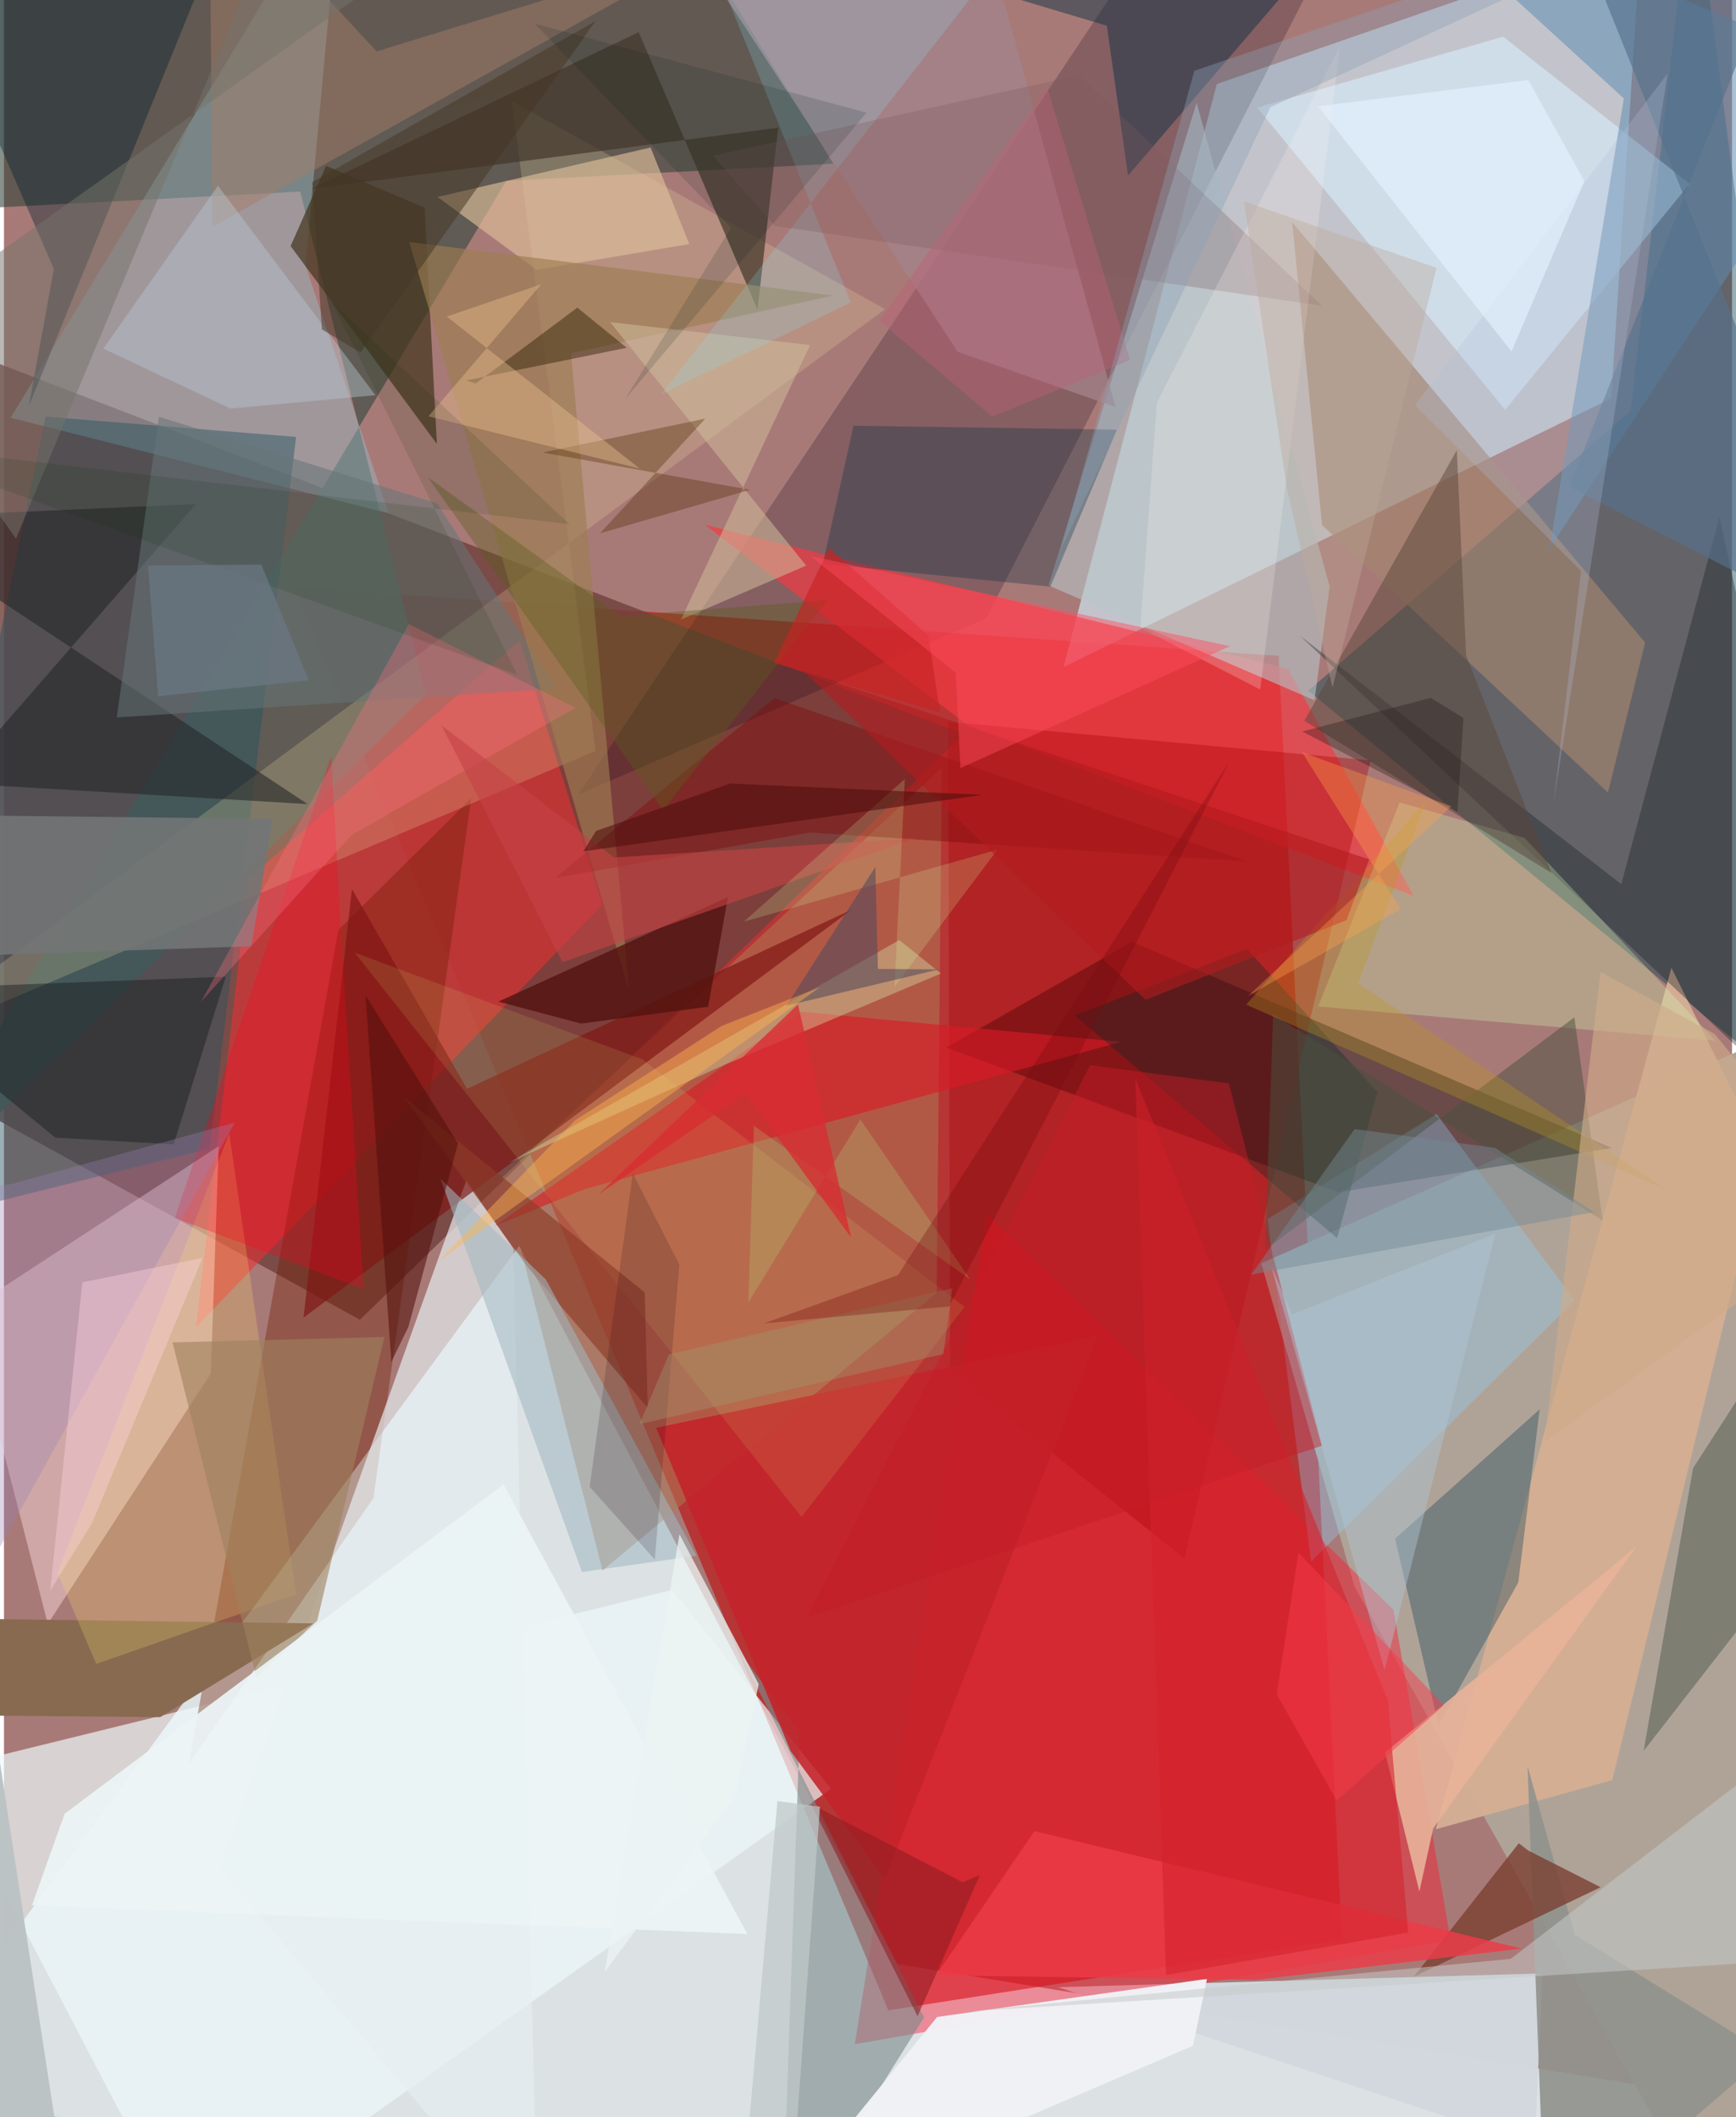 <svg xmlns="http://www.w3.org/2000/svg" width="228" height="278" viewBox="0 0 836 1024"><path fill="#a87a77" d="M0 0h836v1024H0z"/><path fill="#dce2e4" fill-opacity=".992" d="M249.292 602.567L-62 1025.931l960-.082-465.732-75.912z"/><path fill="#bf0606" fill-opacity=".58" d="M647.25 938.015l-30.603-620.818-476.792-33.248 287.979 688.373z"/><path fill="#d2f1fe" fill-opacity=".627" d="M512.578 322.63l74.18-281.984 205.18-71.177-14.387 223.161z"/><path fill="#71413d" fill-opacity=".816" d="M-15.067 171.065l-7.085 360.058L172.18 638.305l292.084-283.219z"/><path fill="#314238" fill-opacity=".58" d="M401.194 79.176L-62 103.41 6.507-62l340.85 53.928z"/><path fill="#afa398" d="M608.247 611.014L898 482.207 832.81 1086 653.38 767.476z"/><path fill="#0e4756" fill-opacity=".439" d="M786.985 198.75L630.987 334.08 898 553.018 817.023-62z"/><path fill="#f02f32" fill-opacity=".545" d="M92.868 641.975l25.44-216.834 131.12-115.573 39.963 128.021z"/><path fill="#090000" fill-opacity=".384" d="M777.831 555.232l-232.173-99.726-89.762 51.144 189.665 69.995z"/><path fill="#d2d7de" fill-opacity=".992" d="M740.756 1032.952l3.566-78.483-234.394 6.65 277.555 92.675z"/><path fill="#eef9fa" fill-opacity=".69" d="M89.814 1086l310.345-220.803-76.935-96.179-353.663 86.978z"/><path fill="#605b54" fill-opacity=".992" d="M274.063 35.602L138.505 73.449l65.565 262.705L-62 597.051z"/><path fill="#ffdde0" fill-opacity=".451" d="M100.082 664.329l3.798-109.972-121.553 79.538 38.885 151.52z"/><path fill="#fd1930" fill-opacity=".427" d="M475.52 587.183l-63.898 401.522 288.266-50.275-27.657-159.824z"/><path fill="#711d00" fill-opacity=".376" d="M178.76 724.577L89.407 853.178l72.4-403.465 64.214-63.59z"/><path fill="#0e011a" fill-opacity=".22" d="M277.774 384.38L551.036-25.126l98.537-15.573-174.267 339.505z"/><path fill="#ae7957" fill-opacity=".522" d="M451.218 625.26L289.555 759.6l-48.357-190.239L453.73 371.246z"/><path fill="#96bcc7" fill-opacity=".447" d="M186.133 248.3L3.236 202.049 163.48-62l-17.637 190.466z"/><path fill="#f43942" fill-opacity=".675" d="M338.97 253.76l282.261 69.806 60.764 109.785-215.572-82.38z"/><path fill="#235460" fill-opacity=".459" d="M-62 595.835l161.54-40.298 41.796-344.2-121.184-9.835z"/><path fill="#a48470" fill-opacity=".667" d="M623.2 107.451l170.768 203.353-17.993 72.522-138.349-129.411z"/><path fill="#7c8a8c" fill-opacity=".616" d="M376.338 1086l68.759-110.208L355.38 798.44l29.55 39.342z"/><path fill="#d3ae93" fill-opacity=".984" d="M806.67 468.082l45.095 90.936-73.679 301.949-85.37 23.768z"/><path fill="#f1e5a5" fill-opacity=".212" d="M426.255 149.523L-62 510.879l348.175-147.663L245.73 48.862z"/><path fill="#ac0006" fill-opacity=".357" d="M457.757 663.362l113.359 90.468 90.038-386.05-204.382-18.636z"/><path fill="#d9efff" fill-opacity=".573" d="M815.494 88.892L726.24 198.203 606.28 52.012l118.966-34.257z"/><path fill="#e7eef1" fill-opacity=".694" d="M223.692 570.821l22.714 33.113L258.28 1086 104.415 903.589z"/><path fill="#8dd2ff" fill-opacity=".333" d="M611.325 589.647l81.754-50.822 66.741 90.185-127.469 126.268z"/><path fill="#5f8cb2" fill-opacity=".541" d="M898 35.302L747.763 265.23l35.892-217.61L663.76-62z"/><path fill="#2d4d5c" fill-opacity=".416" d="M672.982 744.18l69.962-62.55-10.366 83.754-38.584 69.094z"/><path fill="#43382b" fill-opacity=".71" d="M364.565 149.898L307.067 15.544l-158.288 75.79 225.762-29.565z"/><path fill="#b6c6c9" fill-opacity=".588" d="M641.32 283.576l-64.36-233.94-71.613 233.532 128.67 55.565z"/><path fill="#7f1514" fill-opacity=".675" d="M410.071 439.973l-186.046 86.643-55.686-96.61-23.4 207.241z"/><path fill="#00212e" fill-opacity=".388" d="M11.994 196.578L117.305-62H-59.397l83.534 192.113z"/><path fill="#111d24" fill-opacity=".353" d="M898 562.38L627.05 307.572l155.381 120.032 47.478-177.631z"/><path fill="#92948e" fill-opacity=".922" d="M759.93 935.81l-22.87-81.564L745.807 1086l107.713-92.434z"/><path fill="#002a42" fill-opacity=".31" d="M410.99 205.917l127.408 1.888-32.17 75.957-110.037-11.098z"/><path fill="#43351d" fill-opacity=".702" d="M138.671 119.012l70.761 95.687-5.944-114.211-47.644-20.277z"/><path fill="#876a50" d="M75.583 830.52l74.141-45.347-175.22-2.371-5.793 46.743z"/><path fill="#cffeb3" fill-opacity=".294" d="M675.165 388.128l60.442 17.135 92.478 98.126L635.75 486.8z"/><path fill="#d81a25" fill-opacity=".624" d="M540.39 503.912l-259.635 71.27-43.361 17.819L385.577 489.33z"/><path fill="#3b4b41" fill-opacity=".42" d="M898 584.836v127.312L793.222 846.865 817.137 710.1z"/><path fill="#793d2e" fill-opacity=".765" d="M681.97 956.133l50.86-64.621 4.577 3.52 35.014 17.75z"/><path fill="#012a27" fill-opacity=".322" d="M601.374 459.014l-83.318 32.074 126.852 107.748 19.52-70.639z"/><path fill="#242627" fill-opacity=".573" d="M-62 250.71l208.922 138.206-171.588-10.172L92.92 243.777z"/><path fill="#a3838b" fill-opacity=".741" d="M461.414 170.135l76.377 26.79L466.535-62H309.331z"/><path fill="#677477" fill-opacity=".541" d="M54.58 346.999l213.051-13.987-58.077-89.513-134.597-41.947z"/><path fill="#e8b299" fill-opacity=".91" d="M691.408 884.378l-6.666 30.457-16.618-67.26 121.73-99.667z"/><path fill="#082e43" fill-opacity=".463" d="M543.8 84.906L669.801-62 363.81-38.405l169.719 50.862z"/><path fill="#ffe36c" fill-opacity=".227" d="M108.988 548.126L25.864 760.735l18.77 44.046 96.677-33.718z"/><path fill="#debf9a" fill-opacity=".639" d="M312.821 71.33L209.727 95.253l47.947 35.25 73.873-12.444z"/><path fill="#9e7d52" fill-opacity=".643" d="M302.497 479.594L196.075 117.038l205.027 25.894-126.765 27.95z"/><path fill="#f1f2f6" fill-opacity=".973" d="M575.216 989.426l-207.63 89.058 83.865-102.951 130.561-18.424z"/><path fill="#1a1b1d" fill-opacity=".455" d="M-62 478.832l86.849 71.415 57.25 3.23 25.2-81.086z"/><path fill="#521310" fill-opacity=".804" d="M350.266 433.916l-9.599 53.009-61.475 8.139-40.049-10.614z"/><path fill="#dbfbc0" fill-opacity=".337" d="M244.167 562.397l102.075-46.363 107.051-45.189-20.182-16.168z"/><path fill="#727675" fill-opacity=".894" d="M130.025 396.047l-10.407 61.632L-62 463.803l44.309-69.435z"/><path fill="#7f080a" fill-opacity=".412" d="M389.791 402.653l211.43 13.995-228.466-78.941-106.208 86.986z"/><path fill="#c32329" fill-opacity=".875" d="M380.575 846.94l-65.099-156.383 213.714-44.536-102.97 262.786z"/><path fill="#eb3c48" fill-opacity=".827" d="M734.216 942.448l-235.7-56.815-47.573 69.744 154.93 2.223z"/><path fill="#ddf67c" fill-opacity=".114" d="M308.757 512.347l155.985 119.774-78.906 101.6-216.154-272.936z"/><path fill="#5b483c" fill-opacity=".498" d="M707.33 316.966l-4.471-99.207-73.8 130.868 119.532 73.589z"/><path fill="#4b5140" fill-opacity=".498" d="M613.998 490.685l159.426 99.648-13.727-98.288L610.06 604.583z"/><path fill="#8c3b26" fill-opacity=".635" d="M309.985 625.155L193.666 530.77l59.7 82.154 58.107 68.042z"/><path fill="#fe001d" fill-opacity=".275" d="M163.388 457.42l-5.065-91.83-75.672 223.498 91.324 34.314z"/><path fill="#a47d68" fill-opacity=".49" d="M100.806 109.727L99.488-62l80.831 86.846L342.364-24.87z"/><path fill="#b6c8d4" fill-opacity=".427" d="M48.097 168.592l61.503 29.04 70.102-6.497-76.17-101.285z"/><path fill="#a0b7c1" fill-opacity=".561" d="M279.613 760.338L211.2 570.193l50.92 48.6 72.886 133.688z"/><path fill="#cfbb9a" fill-opacity=".545" d="M293.241 155.796l94.842 117.773-60.542 26.098 62.454-132.8z"/><path fill="#9e825d" fill-opacity=".612" d="M184.07 646.636l-32.535 137.246-29.489 27.428-40.493-162.017z"/><path fill="#4e2b01" fill-opacity=".345" d="M360.93 236.904l-100.31-18.032 78.67-16.395-50.93 55.484z"/><path fill="#87e7ff" fill-opacity=".196" d="M491.813-31.856L325.276-62l84.417 208.304-91.658 44.362z"/><path fill="#d4242d" fill-opacity=".6" d="M562.186 955.265L679.33 934.7l-9.865-112.102L547.3 521.588z"/><path fill="#302206" fill-opacity=".455" d="M277.386 148.79l23.876 19.42L223.606 184l4.621 1.473z"/><path fill="#c5cbc9" fill-opacity=".529" d="M728.938 947.43l131.499-101.19L898 946.1l-432.517 26.762z"/><path fill="#7a565b" fill-opacity=".278" d="M519.951 36.405L342.964 75.327l29.932 33.94 264.708 38.636z"/><path fill="#ebf4f5" fill-opacity=".937" d="M241.688 717.988l117.94 217.43-346.11-13.865 15.84-44.324z"/><path fill="#53110c" fill-opacity=".573" d="M187.417 658.684l-12.51-177.278 44.755 71.617-23.998 88.716z"/><path fill="#ff7281" fill-opacity=".314" d="M195.872 301.86l80.56 40.513L168.16 403.81l-72.807 80.694z"/><path fill="#eac190" fill-opacity=".412" d="M259.897 137.508l-54.508 63.832 102.187 25.301-93.378-73.559z"/><path fill="#c64345" fill-opacity=".608" d="M211.703 350.855l58.546 114.533 170.536-59.961-145.665 9.308z"/><path fill="#d9ffa3" fill-opacity=".192" d="M430.836 477.284l4.994-100.515-77.934 69 122.745-34.837z"/><path fill="#56718c" fill-opacity=".655" d="M749.797-62L898 307.45l-140.79-72.053L865.058-36.477z"/><path fill="#fef2ed" fill-opacity=".216" d="M646.4 22.017l-88.686 172.668-7.976 108.936 58.003 29.89z"/><path fill="#bb991e" fill-opacity=".325" d="M655.136 475.6l33.029-88.528-87.206 98.852 203.707 89.76z"/><path fill="#544a5c" fill-opacity=".573" d="M378.473 486.431l43.098-67.192 1.223 49.417 29.556.192z"/><path fill="#bcc3c5" fill-opacity=".996" d="M24.347 1023.629l451.814 57.924-526.986-37.838 39.279-253.73z"/><path fill="#c51e28" fill-opacity=".463" d="M388.113 782.646L525.477 515.22l67.098 8.782 45.06 175.227z"/><path fill="#afc6d7" fill-opacity=".439" d="M623.132 635.742l-10.278-23.993 55.048 196.156 53.557-211.21z"/><path fill="#8e1c21" fill-opacity=".576" d="M463.806 910.365l-73.48-37.887 51.649 102.684 30.19-68.28z"/><path fill="#ffb650" fill-opacity=".435" d="M394.718 477.478L209.916 610.263l66.214-68.275 71.117-45.808z"/><path fill="#b41b1f" fill-opacity=".6" d="M649.505 445.069l10.96-29.415-273.337-90.704 165.113 158.613z"/><path fill="#595d1d" fill-opacity=".376" d="M298.29 297.97l-93.187-67.125 113.78 161.035 79.695-101.715z"/><path fill="#b1c1d6" fill-opacity=".278" d="M682.637 195.929l122.17-160.373-55.212 353.52 13.396-112.895z"/><path fill="#e4f0ff" fill-opacity=".69" d="M635.713 51.394l101.744-12.671 27.107 48.912-35.245 82.344z"/><path fill="#9a82b6" fill-opacity=".325" d="M3.36 572.766l108.313-29.836L-62 856.763v-276.55z"/><path fill="#ffd5e0" fill-opacity=".384" d="M22.377 769.304L37.931 620.22l58.127-11.803-53.474 128.288z"/><path fill="#76746b" fill-opacity=".506" d="M140.36-62h115.859L-62 164.617l67.811 95.917z"/><path fill="#ecf3f3" fill-opacity=".753" d="M365.14 814.529l-11.48 54.437-63.006 84.757L326.8 742.12z"/><path fill="#ceab8a" fill-opacity=".639" d="M745.26 697.408l27.125-227.346 55.216 30.028L898 586.983z"/><path fill="#c92322" fill-opacity=".647" d="M452.848 344.544l-80.315-23.975 26.686-55.576 47.994 42.376z"/><path fill="#758a94" fill-opacity=".451" d="M721.344 555.193l47.939 31.068-165.923 30.226 50.04-70.383z"/><path fill="#bb6376" fill-opacity=".439" d="M504.758 42.46l-81.411 112.556 54.79 46.465 66.62-27.344z"/><path fill="#463725" fill-opacity=".522" d="M149.17 88.116l137.052-77.965-113.71 160.362-18.713-11.199z"/><path fill="#4d0d0c" fill-opacity=".561" d="M280.318 411.752l6.12-9.843 64.94-22.919 122.041 5.447z"/><path fill="#1a0017" fill-opacity=".161" d="M314.865 754.293l11.855-142.679-22.484-44.01-20.918 151.502z"/><path fill="#002b00" fill-opacity=".118" d="M248.351 326.446L-62 214.436l335.615 39.098-114.964-107.29z"/><path fill="#021e1f" fill-opacity=".145" d="M417.313 54.493l-116.87 138.575 51.272-82.904-94.897-98.685z"/><path fill="#b2fe8b" fill-opacity=".192" d="M362.79 544.518l104.624 74.241-53.115-77.27-54.163 88.438z"/><path fill="#ff4c60" fill-opacity=".455" d="M460.385 325.35l2.356 46.152 130.387-58.96-203-43.61z"/><path fill="#8ca1b6" fill-opacity=".388" d="M859.175-62L575.908 34.224l-64.756 231.878 101.54-214.27z"/><path fill="#6a7782" fill-opacity=".749" d="M74.588 336.751L69.7 273.525l54.817-.472 22.905 55.984z"/><path fill="#a0986e" fill-opacity=".392" d="M321.71 655.099l-14.283 33.714 147.035-33.924 4.335-31.817z"/><path fill="#760b0f" fill-opacity=".318" d="M367.666 640.066l64.786-23.313L592.867 368.33 457.28 631.87z"/><path fill="#d72c31" fill-opacity=".765" d="M287.618 577.727l96.507-91.936 25.69 112.721-51.177-69.821z"/><path fill="#bba998" fill-opacity=".4" d="M599.866 97.414l93.181 32.125-50.333 202.984-22.059-96.16z"/><path fill="#241a1c" fill-opacity=".345" d="M628.079 353.795l75.068 39.025 2.9-45.545-15.821-9.732z"/><path fill="#bfc9c9" fill-opacity=".733" d="M355.311 1086h24.003l15.438-212.145-20.565-2.757z"/><path fill="#fa3c49" fill-opacity=".478" d="M644.796 870.878l-29.064-51.445 10.517-68.44 70.37 73.764z"/><path fill="#ffa54e" fill-opacity=".341" d="M700.212 389.942l-72.23-26.072 47.706 75.77-73.898 42.126z"/></svg>